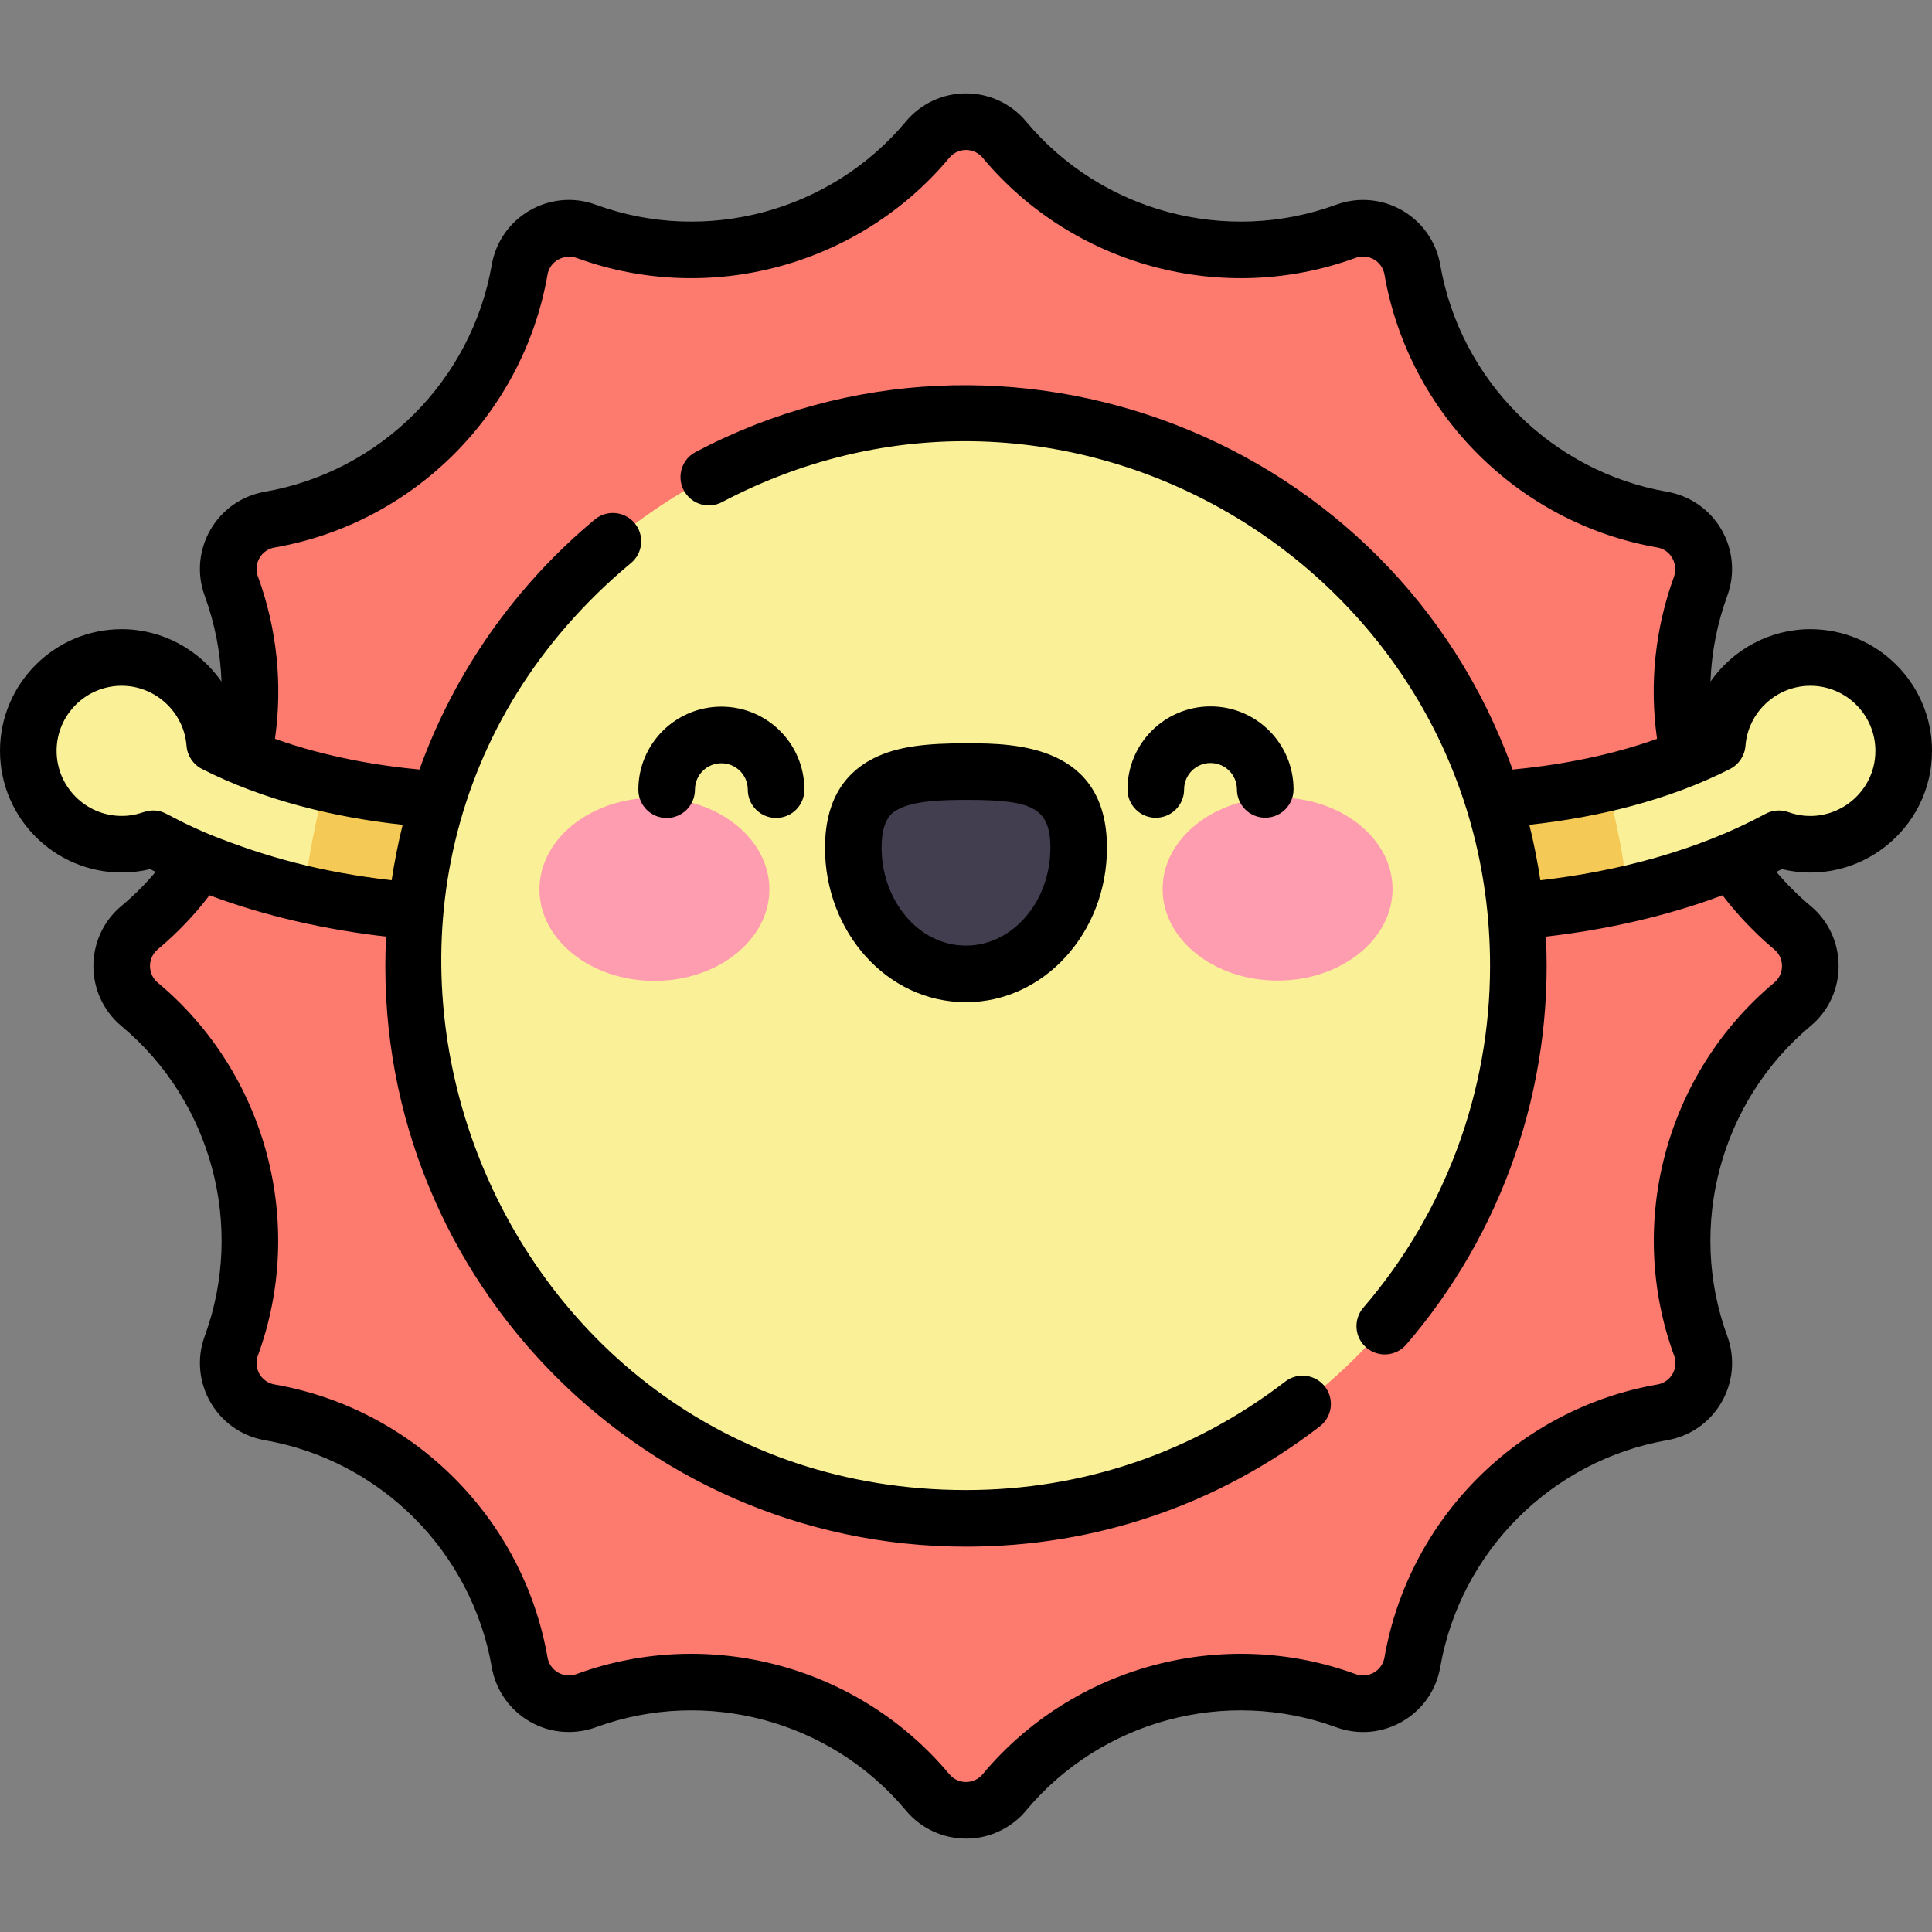 <svg id="Capa_1" enable-background="new 0 0 512 512" height="512" viewBox="0 0 512 512" width="512" xmlns="http://www.w3.org/2000/svg"><rect x="0" y="0" width="512" height="512" fill="#808080" stroke="none"/><g><g><path d="m475.011 245.84-.126-.106c-26.264-21.998-35.949-58.084-24.23-90.277l.057-.156c2.823-7.754-2.05-16.174-10.179-17.59-33.844-5.896-60.347-32.399-66.243-66.243-1.416-8.129-9.836-13.002-17.59-10.179l-.157.057c-32.193 11.719-68.278 2.034-90.277-24.23l-.106-.126c-5.297-6.324-15.023-6.324-20.32 0l-.106.126c-21.998 26.264-58.084 35.949-90.277 24.23l-.156-.057c-7.754-2.823-16.174 2.05-17.59 10.179-5.896 33.844-32.399 60.347-66.243 66.243-8.129 1.416-13.002 9.837-10.179 17.59l.057.157c11.719 32.193 2.034 68.278-24.23 90.277l-.126.106c-6.324 5.297-6.324 15.023 0 20.32l.126.106c26.264 21.998 35.95 58.084 24.23 90.277l-.057.156c-2.823 7.754 2.05 16.174 10.179 17.59 33.844 5.896 60.347 32.399 66.243 66.243 1.416 8.129 9.836 13.002 17.59 10.179l.157-.057c32.193-11.719 68.278-2.034 90.277 24.23l.106.126c5.297 6.324 15.023 6.324 20.32 0l.106-.126c21.998-26.264 58.084-35.95 90.277-24.23l.156.057c7.754 2.823 16.174-2.05 17.59-10.179 5.896-33.844 32.399-60.347 66.243-66.243 8.129-1.416 13.002-9.836 10.179-17.59l-.057-.157c-11.719-32.193-2.034-68.278 24.23-90.276l.126-.106c6.324-5.298 6.324-15.024 0-20.321z" fill="#fc7a6e"/><path d="m130.941 242.019-1.44-29.881c-.464.021-40.016 1.583-72.588-15.047-.968-12.781-11.638-22.852-24.667-22.852-13.667 0-24.746 11.079-24.746 24.746s11.079 24.746 24.746 24.746c2.925 0 5.73-.511 8.334-1.443 33.477 18.076 71.807 19.827 85.37 19.827 2.838 0 4.593-.076 4.991-.096z" fill="#f9f097"/><path d="m381.059 242.019 1.44-29.881c.464.021 40.016 1.583 72.588-15.047.968-12.781 11.638-22.852 24.667-22.852 13.667 0 24.746 11.079 24.746 24.746s-11.079 24.746-24.746 24.746c-2.925 0-5.73-.511-8.334-1.443-33.477 18.076-71.807 19.827-85.37 19.827-2.838 0-4.593-.076-4.991-.096z" fill="#f9f097"/><path d="m425.618 207.566c-23.039 5.367-42.792 4.587-43.119 4.572l-1.44 29.881c.398.02 2.153.095 4.991.095 8.211 0 25.505-.649 45.299-5.167-1.086-10.068-3.016-19.888-5.731-29.381z" fill="#f5c956"/><path d="m125.95 242.115c2.838 0 4.593-.076 4.991-.095l-1.44-29.881c-.327.015-20.08.794-43.119-4.573-2.715 9.494-4.645 19.313-5.731 29.383 19.794 4.517 37.088 5.166 45.299 5.166z" fill="#f5c956"/><circle cx="256" cy="256" fill="#f9f097" r="146.381"/><path d="m203.896 235.668c.007 13.4-13.628 24.269-30.455 24.277-16.826.008-30.472-10.847-30.479-24.247s13.628-24.269 30.455-24.278c16.827-.008 30.473 10.848 30.479 24.248z" fill="#ff9db0"/><path d="m308.104 235.615c.007 13.4 13.653 24.255 30.479 24.247s30.461-10.878 30.455-24.277c-.007-13.4-13.653-24.256-30.479-24.247-16.827.008-30.462 10.877-30.455 24.277z" fill="#ff9db0"/><path d="m285.859 224.658c-.009-18.457-13.381-20.184-29.875-20.176s-29.864 1.749-29.855 20.206 13.388 33.412 29.882 33.403c16.494-.008 29.858-14.977 29.848-33.433z" fill="#423e4f"/></g><g><path d="m256.529 196.981c-.185 0-.369 0-.549 0-9.995.005-17.987.687-24.508 3.998-8.528 4.33-12.849 12.308-12.843 23.712.011 22.117 16.274 40.901 37.367 40.9h.018c20.603-.01 37.355-18.375 37.344-40.937-.012-27.28-24.505-27.673-36.829-27.673zm-.522 53.61c-.003 0-.006 0-.01 0-12.87-.001-22.361-12.285-22.368-25.907-.004-7.975 3.013-9.507 4.634-10.33 4.095-2.079 10.938-2.369 17.725-2.373h.121c16.958 0 22.245 1.766 22.25 12.68.008 14.292-10.02 25.924-22.352 25.93z"/><path d="m191.173 187.271c-.004 0-.008 0-.012 0-12.159.006-21.998 9.851-21.991 22.013.002 4.141 3.359 7.496 7.5 7.496h.004c4.143-.002 7.499-3.362 7.496-7.504-.002-3.869 3.127-7.003 6.998-7.005h.004c3.866 0 6.999 3.128 7.001 6.998.002 4.141 3.359 7.496 7.5 7.496h.003c4.143-.002 7.499-3.361 7.497-7.503-.005-12.15-9.838-21.991-22-21.991z"/><path d="m320.802 187.206c-.004 0-.008 0-.012 0-12.16.006-21.997 9.851-21.991 22.012.002 4.142 3.359 7.497 7.5 7.497h.003c4.143-.002 7.499-3.362 7.497-7.503-.002-3.869 3.128-7.003 6.999-7.005h.004c3.866 0 6.999 3.128 7.001 6.998.002 4.142 3.359 7.497 7.5 7.497h.003c4.143-.002 7.499-3.362 7.497-7.503-.006-12.153-9.839-21.993-22.001-21.993z"/><path d="m479.754 166.738c-10.85 0-20.59 5.486-26.456 13.885.276-7.68 1.749-15.305 4.408-22.611l.053-.146c2.107-5.787 1.546-12.163-1.539-17.493-3.084-5.331-8.333-8.994-14.401-10.051-30.635-5.337-54.804-29.507-60.141-60.142-1.057-6.067-4.72-11.316-10.051-14.401-5.33-3.084-11.706-3.646-17.489-1.54l-.161.059c-29.124 10.602-62.062 1.761-81.961-21.997l-.106-.127c-3.954-4.721-9.752-7.428-15.91-7.428-6.157 0-11.956 2.707-15.911 7.429l-.104.125c-19.901 23.76-52.839 32.6-81.953 22.002l-.166-.061c-12.174-4.431-25.333 3.248-27.544 15.94-5.337 30.635-29.506 54.804-60.142 60.141-12.737 2.22-20.356 15.413-15.938 27.548l.056.154c2.657 7.3 4.129 14.922 4.404 22.601-5.866-8.399-15.606-13.886-26.457-13.886-17.78-.001-32.245 14.465-32.245 32.245s14.465 32.246 32.246 32.246c2.553 0 5.076-.299 7.537-.89.487.249.979.474 1.468.717-2.725 3.225-5.713 6.215-8.949 8.926l-.127.106c-9.891 8.285-9.914 23.515.001 31.821l.125.104c23.76 19.901 32.601 52.839 21.995 81.971l-.053.146c-4.415 12.127 3.197 25.325 15.939 27.545 30.635 5.337 54.804 29.506 60.141 60.142 1.057 6.067 4.721 11.316 10.051 14.4 9.04 5.232 17.512 1.5 17.651 1.482 29.123-10.603 62.06-1.762 81.951 21.985l.116.139c3.954 4.72 9.753 7.427 15.91 7.427 10.497 0 15.907-7.471 16.015-7.554 19.9-23.759 52.837-32.601 81.959-21.999l.159.058c12.151 4.424 25.33-3.223 27.544-15.939 5.337-30.635 29.507-54.804 60.142-60.142 12.75-2.22 20.351-15.425 15.941-27.54l-.059-.161c-10.602-29.123-1.761-62.061 21.998-81.96l.127-.107c9.891-8.285 9.913-23.516-.001-31.821l-.125-.104c-3.238-2.712-6.225-5.702-8.951-8.927.488-.243.98-.468 1.467-.717 20.271 4.87 39.782-10.55 39.782-31.354 0-17.78-14.465-32.246-32.246-32.246zm-447.508 49.492c-9.51 0-17.246-7.736-17.246-17.246s7.736-17.246 17.246-17.246c8.962 0 16.512 6.992 17.188 15.919.197 2.607 1.739 4.924 4.068 6.113 16.241 8.291 35.123 12.87 53.208 14.808-1.2 4.805-2.26 10.26-2.918 14.7-18.937-2.17-33.366-6.188-48.194-12.119-11.484-4.837-11.638-6.372-15.018-6.372-2.625.001-3.78 1.443-8.334 1.443zm424.241 21.031c6.711 8.802 13.809 14.413 13.708 14.329 2.745 2.299 2.749 6.518.001 8.819l-.127.107c-28.581 23.938-39.215 63.559-26.463 98.587l.059.161c1.226 3.368-.886 7.02-4.419 7.636-36.851 6.419-65.924 35.493-72.345 72.344-.615 3.526-4.263 5.647-7.633 4.42l-.16-.059c-35.035-12.753-74.654-2.118-98.593 26.464l-.104.125c-2.306 2.753-6.529 2.737-8.811.012l-.116-.139c-23.938-28.581-63.559-39.213-98.587-26.463l-.161.059c-3.369 1.225-7.02-.886-7.636-4.419-6.42-36.852-35.493-65.924-72.344-72.344-3.524-.614-5.649-4.256-4.415-7.646l.053-.146c12.753-35.032 2.119-74.653-26.463-98.594l-.125-.104c-2.744-2.299-2.75-6.518-.001-8.82l.127-.107c5.041-4.222 9.592-8.99 13.582-14.223 14.789 5.55 30.92 9.147 46.803 10.953-4.44 87.732 65.714 161.668 153.683 161.668 34.25 0 66.674-11.021 93.767-31.871 3.342-2.578 3.851-7.293 1.37-10.518-2.534-3.289-7.241-3.891-10.518-1.37-24.447 18.814-53.707 28.759-84.618 28.759-128.901 0-189.083-162.145-88.781-245.675 2.985-2.484 3.551-6.796 1.426-9.948-2.476-3.68-7.599-4.432-11.023-1.582-21.057 17.526-37.191 40.456-46.466 66.263-10.079-.939-24.275-3.118-38.289-8.144 2.054-14.435.535-29.143-4.475-42.906l-.056-.154c-1.226-3.368.886-7.021 4.419-7.637 36.851-6.42 65.924-35.493 72.345-72.344.624-3.582 4.458-5.575 7.792-4.362 35.032 12.752 74.654 2.119 98.593-26.463l.104-.125c2.299-2.745 6.519-2.749 8.82-.001l.106.127c23.938 28.581 63.558 39.216 98.588 26.464l.162-.059c3.369-1.225 7.019.886 7.635 4.419 6.42 36.852 35.493 65.924 72.345 72.345 3.59.625 5.563 4.456 4.362 7.792-5.01 13.761-6.528 28.469-4.474 42.904-14.013 5.026-28.208 7.204-38.288 8.144-31.536-87.963-134.176-127.554-216.51-84.144-4.469 2.356-5.377 8.382-1.795 11.95 2.264 2.26 5.818 2.894 8.796 1.324 92.479-48.75 203.544 18.867 203.544 122.931 0 33.234-11.926 65.393-33.583 90.551-2.702 3.14-2.348 7.875.791 10.577 3.134 2.693 7.876 2.341 10.577-.791 25.369-29.472 39.026-68.024 37.018-108.123 15.943-1.811 32.127-5.45 46.803-10.953zm17.459-22.035c-2.002-.716-4.217-.549-6.089.463-18.147 9.796-39.323 15.261-59.648 17.59-.653-4.404-1.737-9.973-2.918-14.7 17.996-1.929 36.965-6.515 53.208-14.808 2.329-1.189 3.871-3.506 4.068-6.113.676-8.927 8.226-15.919 17.188-15.919 9.51 0 17.246 7.736 17.246 17.246-.001 11.892-11.837 20.255-23.055 16.241z"/></g></g></svg>